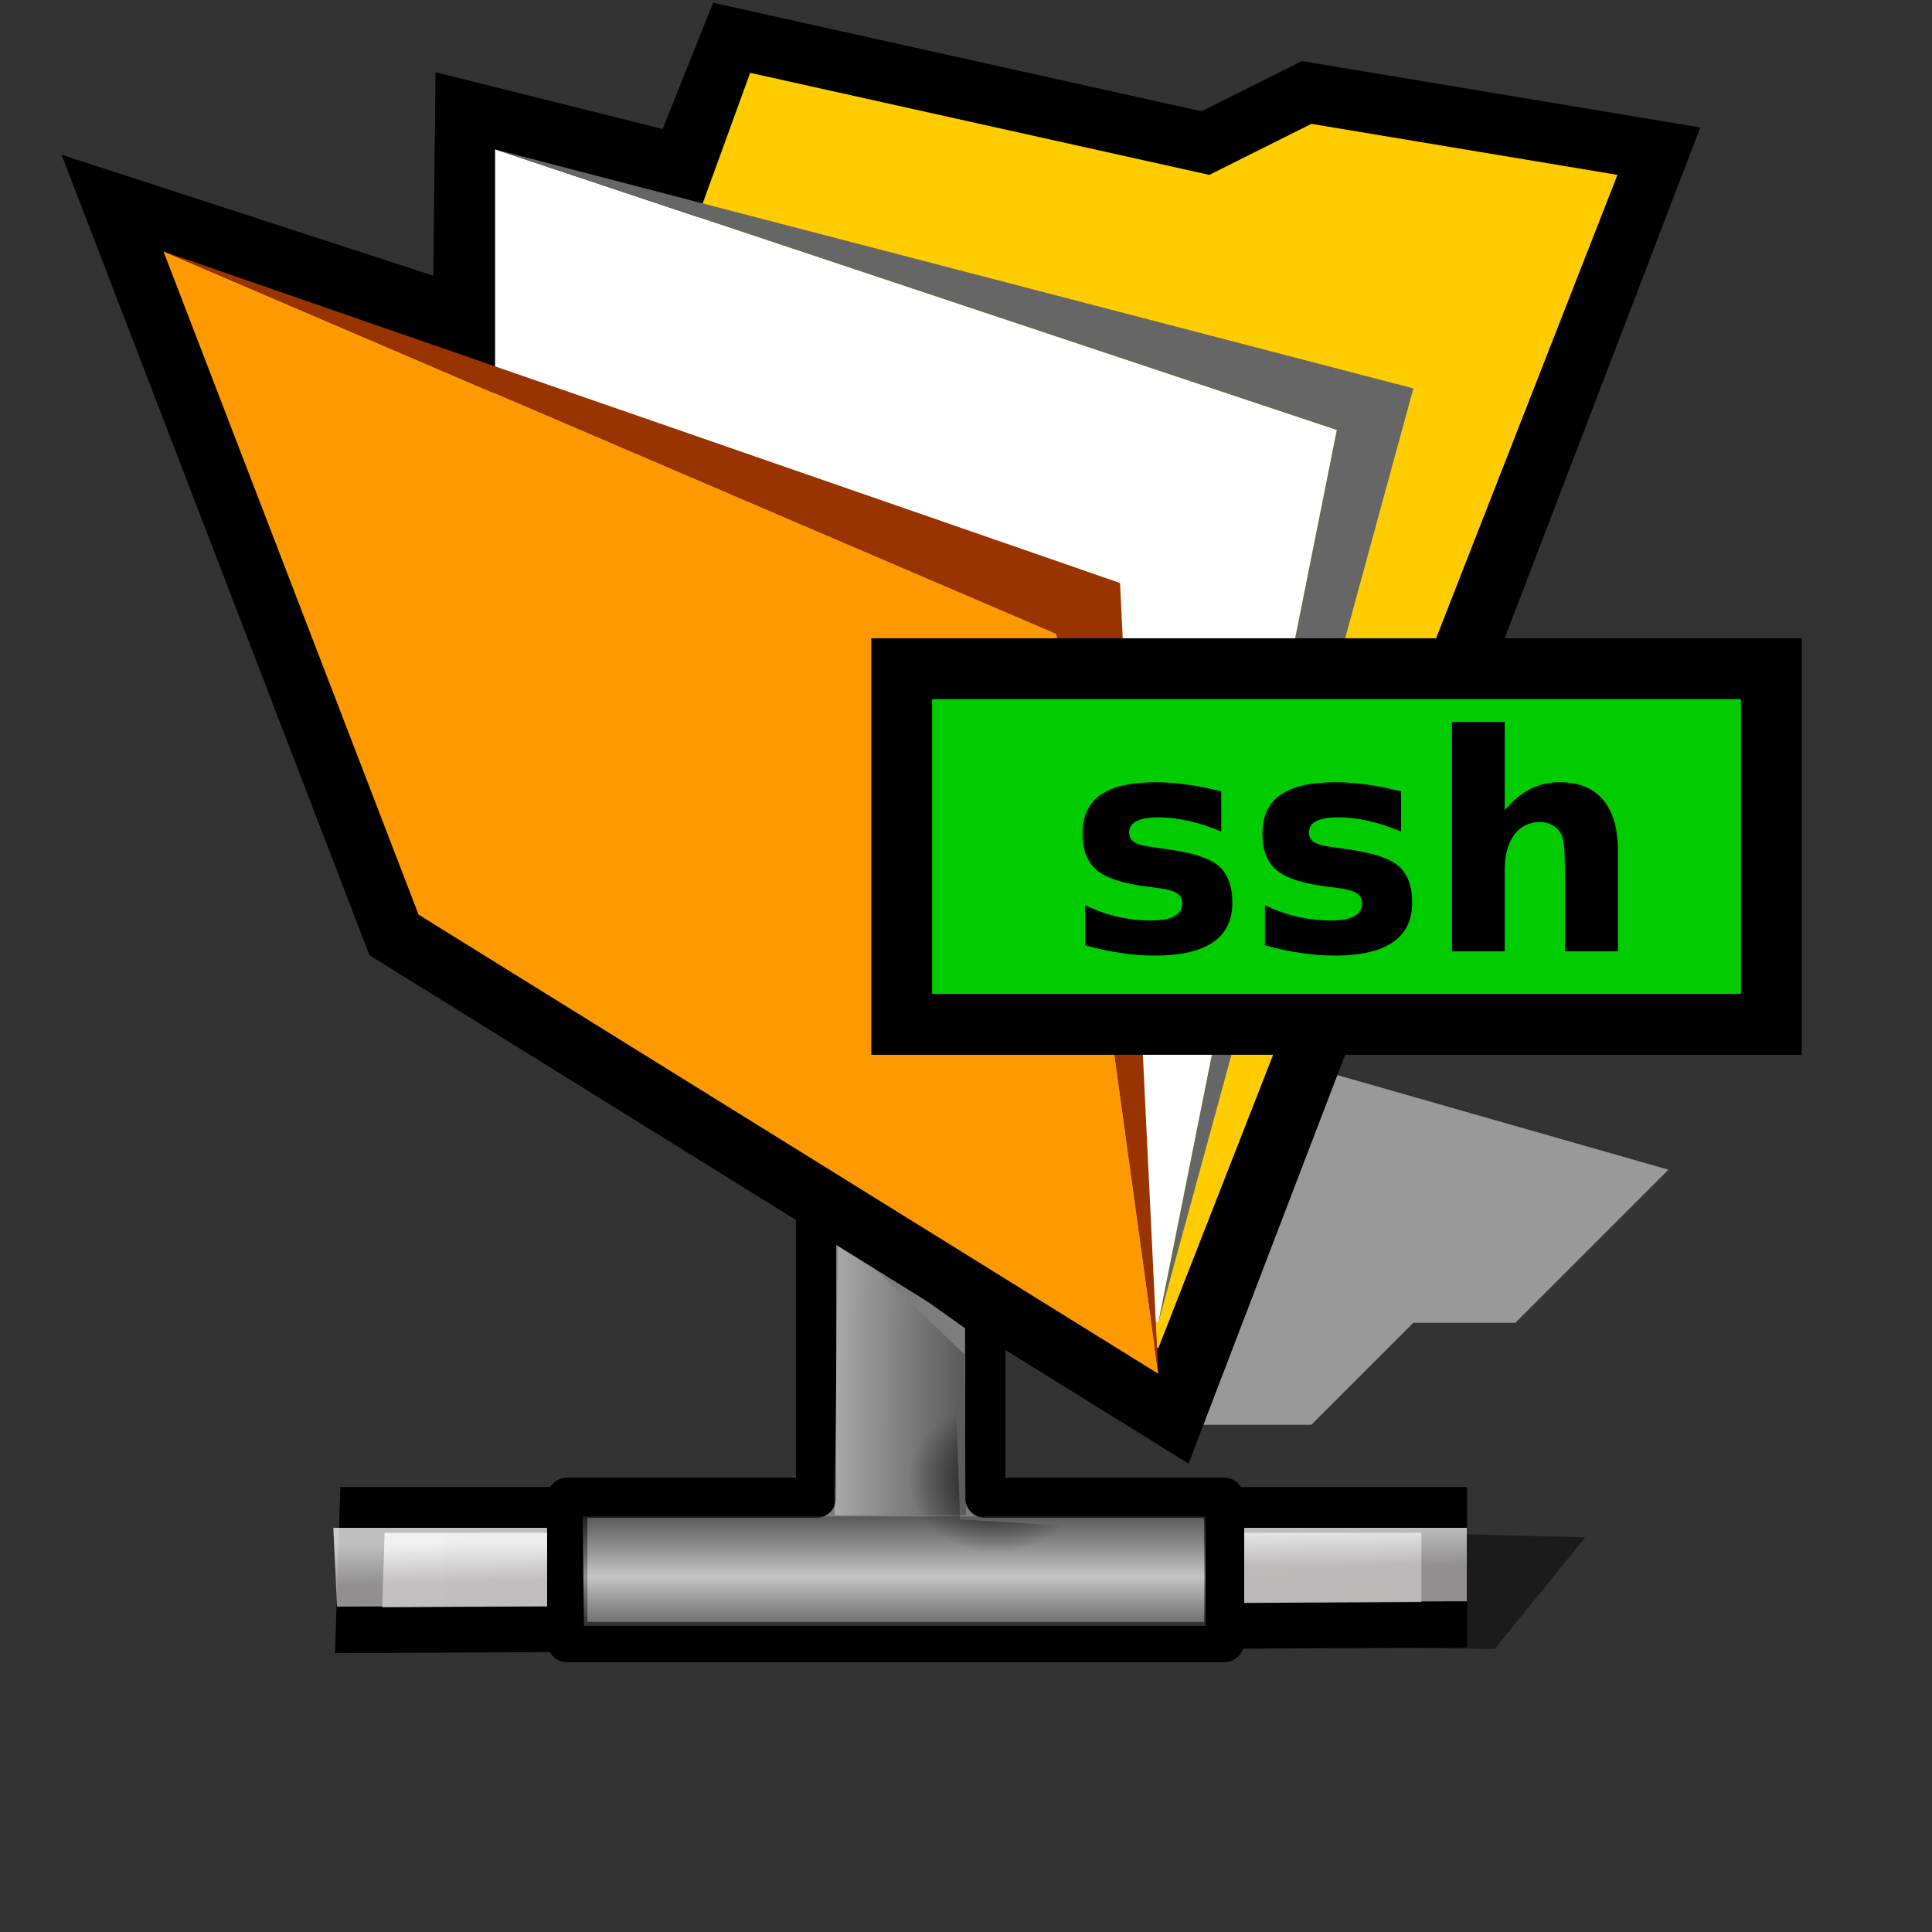 <?xml version="1.0" encoding="UTF-8" standalone="no"?>
<!-- Created with Sodipodi ("http://www.sodipodi.com/") -->

<svg
   xmlns:dc="http://purl.org/dc/elements/1.1/"
   xmlns:cc="http://creativecommons.org/ns#"
   xmlns:rdf="http://www.w3.org/1999/02/22-rdf-syntax-ns#"
   xmlns:svg="http://www.w3.org/2000/svg"
   xmlns="http://www.w3.org/2000/svg"
   xmlns:xlink="http://www.w3.org/1999/xlink"
   xmlns:sodipodi="http://sodipodi.sourceforge.net/DTD/sodipodi-0.dtd"
   xmlns:inkscape="http://www.inkscape.org/namespaces/inkscape"
   id="svg602"
   sodipodi:version="0.32"
   width="48pt"
   height="48pt"
   xml:space="preserve"
   sodipodi:docname="gnome-fs-ssh.svg"
   inkscape:version="0.48.3.1 r9886"
   version="1.1"><rect width="100%" height="100%" fill="#333333" stroke="none"/>
  <defs
   id="defs604"><linearGradient
   id="linearGradient1287">
  <stop
   offset="0"
   style="stop-color:#ffffff;stop-opacity:1;"
   id="stop1289" />
  <stop
   offset="1"
   style="stop-color:#c2bfbf;stop-opacity:0.996;"
   id="stop1288" />
</linearGradient>
<linearGradient
   id="linearGradient898">
      <stop
   style="stop-color:#000000;stop-opacity:0.742;"
   offset="0"
   id="stop900" />













      <stop
   style="stop-color:#000000;stop-opacity:0;"
   offset="1"
   id="stop902" />













    </linearGradient>
<linearGradient
   id="linearGradient888">
      <stop
   style="stop-color:#3d3d3d;stop-opacity:0.517;"
   offset="0"
   id="stop890" />













      <stop
   style="stop-color:#ffffff;stop-opacity:0.558;"
   offset="1"
   id="stop892" />













    </linearGradient>

    <linearGradient
   id="linearGradient672">
      <stop
   style="stop-color:#d9dfd5;stop-opacity:1;"
   offset="0"
   id="stop673" />













      <stop
   style="stop-color:#ffffff;stop-opacity:1;"
   offset="1"
   id="stop674" />













    </linearGradient>













    <linearGradient
   id="linearGradient616">
      <stop
   style="stop-color:#bfa673;stop-opacity:1;"
   offset="0"
   id="stop617" />













      <stop
   style="stop-color:#f0f0f0;stop-opacity:1;"
   offset="1"
   id="stop618" />













    </linearGradient>













    <linearGradient
   xlink:href="#linearGradient616"
   id="linearGradient619"
   x1="0.419"
   y1="0.19"
   x2="0.917"
   y2="1.504"
   gradientUnits="objectBoundingBox"
   gradientTransform="scale(0.73,1.37)" />













    <radialGradient
   xlink:href="#linearGradient616"
   id="radialGradient620"
   cx="83.71"
   cy="144.164"
   r="305.23"
   fx="83.71"
   fy="144.164"
   gradientTransform="scale(1.257,0.795)" />













    <linearGradient
   xlink:href="#linearGradient616"
   id="linearGradient621"
   x1="36.107"
   y1="44.18"
   x2="-1.112"
   y2="20.213"
   gradientUnits="userSpaceOnUse"
   gradientTransform="scale(1.085,0.922)" />













    <radialGradient
   xlink:href="#linearGradient898"
   id="radialGradient632"
   cx="0.332"
   cy="0.623"
   r="0.322"
   fx="0.332"
   fy="0.623" />













    <radialGradient
   xlink:href="#linearGradient616"
   id="radialGradient634"
   cx="1.164"
   cy="0.835"
   r="1.371"
   fx="1.164"
   fy="0.835" />













    <linearGradient
   xlink:href="#linearGradient672"
   id="linearGradient676"
   x1="15.687"
   y1="18.949"
   x2="56.488"
   y2="55.055" />













    <linearGradient
   xlink:href="#linearGradient672"
   id="linearGradient740"
   x1="40.153"
   y1="35.188"
   x2="36.58"
   y2="18.507"
   gradientUnits="userSpaceOnUse" />













  <linearGradient
   xlink:href="#linearGradient888"
   id="linearGradient878"
   x1="1.082"
   y1="0.514"
   x2="-0.365"
   y2="0.493"
   gradientUnits="objectBoundingBox"
   gradientTransform="scale(0.902,1.109)"
   spreadMethod="pad" />
<linearGradient
   xlink:href="#linearGradient888"
   id="linearGradient896"
   x1="0.515"
   y1="0.008"
   x2="0.515"
   y2="0.547"
   spreadMethod="reflect"
   gradientUnits="objectBoundingBox" />
<defs
   id="defs907">
    <linearGradient
   id="linearGradient622">
      <stop
   style="stop-color:#f8e29d;stop-opacity:0.447;"
   offset="0"
   id="stop623" />








      <stop
   style="stop-color:#272d2d;stop-opacity:0.478;"
   offset="1"
   id="stop624" />








    </linearGradient>








    <linearGradient
   id="linearGradient617">
      <stop
   style="stop-color:#ffffff;stop-opacity:1;"
   offset="0"
   id="stop918" />








      <stop
   style="stop-color:#000000;stop-opacity:1;"
   offset="1"
   id="stop619" />








    </linearGradient>








    <linearGradient
   id="linearGradient613">
      <stop
   style="stop-color:#ffffff;stop-opacity:0.624;"
   offset="0"
   id="stop614" />








      <stop
   style="stop-color:#5d6567;stop-opacity:1;"
   offset="1"
   id="stop615" />








    </linearGradient>








    <linearGradient
   id="linearGradient607">
      <stop
   style="stop-color:#d7d5d5;stop-opacity:1;"
   offset="0"
   id="stop608" />








      <stop
   style="stop-color:#000000;stop-opacity:0.404;"
   offset="1"
   id="stop609" />








    </linearGradient>








    <radialGradient
   xlink:href="#linearGradient622"
   id="radialGradient610" />








    <linearGradient
   xlink:href="#linearGradient617"
   id="linearGradient612"
   x1="-0.266"
   y1="-0.218"
   x2="1.077"
   y2="1.201"
   gradientTransform="matrix(1,-1.054768e-5,-2.212897e-8,1,6.882726e-9,-4.703892e-9)" />








    <radialGradient
   xlink:href="#linearGradient613"
   id="radialGradient616"
   cx="0.999"
   cy="1.174"
   r="1.11"
   fx="0.999"
   fy="1.174"
   gradientTransform="matrix(1,1.020568e-7,2.121713e-5,1,3.963748e-8,-1.000117e-8)" />








    <linearGradient
   xlink:href="#linearGradient617"
   id="linearGradient943"
   x1="-0.427"
   y1="0.906"
   x2="-0.968"
   y2="0.789" />








    <linearGradient
   xlink:href="#linearGradient617"
   id="linearGradient626"
   x1="1.299"
   y1="1.173"
   x2="0.337"
   y2="0.129"
   gradientTransform="matrix(1,-1.063720e-5,-1.320046e-7,1,-3.469447e-16,-1.358505e-16)"
   gradientUnits="objectBoundingBox" />








    <linearGradient
   xlink:href="#linearGradient607"
   id="linearGradient687"
   x1="1.22"
   y1="1.052"
   x2="-0.738"
   y2="-7.41785839e-2"
   gradientTransform="matrix(1,2.268336e-6,-1.975559e-5,1,5.713033e-8,3.856326e-8)" />








    <linearGradient
   xlink:href="#linearGradient622"
   id="linearGradient742" />








  </defs>
<sodipodi:namedview
   id="namedview952"
   inkscape:zoom="5.3769580"
   inkscape:cx="24.865590"
   inkscape:cy="18.133934"
   inkscape:window-width="640"
   inkscape:window-height="497"
   inkscape:window-x="311"
   inkscape:window-y="96" />
<sodipodi:namedview
   id="namedview1083"
   inkscape:zoom="4.6552648"
   inkscape:cx="23.878391"
   inkscape:cy="9.2081570"
   inkscape:window-width="719"
   inkscape:window-height="501"
   inkscape:window-x="613"
   inkscape:window-y="341" />
<defs
   id="defs3">
  <linearGradient
   id="linearGradient1068">
    <stop
   offset="0"
   style="stop-color:#d2d2d2;stop-opacity:1;"
   id="stop1070" />
    <stop
   offset="1"
   style="stop-color:#ffffff;stop-opacity:1;"
   id="stop1069" />
  </linearGradient>
  <linearGradient
   id="linearGradient1065"
   x1="0"
   y1="0.5"
   x2="1"
   y2="0.5"
   gradientUnits="objectBoundingBox"
   spreadMethod="pad"
   xlink:href="#linearGradient1287" />
  <linearGradient
   id="linearGradient1060">
    <stop
   offset="0"
   style="stop-color:#ffffff;stop-opacity:1;"
   id="stop1063" />
    <stop
   offset="0.5"
   style="stop-color:#acabaa;stop-opacity:0.996;"
   id="stop1062" />
    <stop
   offset="1"
   style="stop-color:#5a5856;stop-opacity:0.996;"
   id="stop1061" />
  </linearGradient>
  <linearGradient
   id="linearGradient645">
    <stop
   style="stop-color:#aca597;stop-opacity:1;"
   offset="0"
   id="stop646" />
    <stop
   style="stop-color:#ffffff;stop-opacity:1;"
   offset="1"
   id="stop647" />
  </linearGradient>
  <linearGradient
   id="linearGradient593">
    <stop
   style="stop-color:#478acf;stop-opacity:1;"
   offset="0"
   id="stop594" />
    <stop
   style="stop-color:#65c6f7;stop-opacity:1;"
   offset="1"
   id="stop595" />
  </linearGradient>
  <linearGradient
   id="linearGradient574">
    <stop
   style="stop-color:#85ad92;stop-opacity:1;"
   offset="0"
   id="stop575" />
    <stop
   style="stop-color:#559db2;stop-opacity:0.772;"
   offset="1"
   id="stop576" />
  </linearGradient>
  <linearGradient
   id="linearGradient570">
    <stop
   style="stop-color:#000000;stop-opacity:1;"
   offset="0"
   id="stop571" />
    <stop
   style="stop-color:#ffffff;stop-opacity:0;"
   offset="1"
   id="stop572" />
  </linearGradient>
  <linearGradient
   id="linearGradient573"
   xlink:href="#linearGradient1060"
   x1="0.618"
   y1="-0.787"
   x2="0.66"
   y2="-0.033" />
  <linearGradient
   id="linearGradient1213"
   xlink:href="#linearGradient1068"
   x1="1.019"
   y1="0.991"
   x2="0.498"
   y2="0.416" />
  <radialGradient
   id="radialGradient581"
   xlink:href="#linearGradient570"
   cx="0.783"
   cy="0.621"
   r="0.838"
   fx="0.783"
   fy="0.621" />
  <linearGradient
   id="linearGradient580"
   xlink:href="#linearGradient1068"
   x1="1.072"
   y1="0.859"
   x2="0.853"
   y2="0.425" />
  <linearGradient
   xlink:href="#linearGradient1060"
   id="linearGradient901"
   x1="-0.129"
   y1="0.028"
   x2="0.085"
   y2="0.113" />
  <linearGradient
   xlink:href="#linearGradient570"
   id="linearGradient902"
   x1="0.259"
   y1="0.199"
   x2="0.554"
   y2="0.931" />
  <linearGradient
   xlink:href="#linearGradient1068"
   id="linearGradient916"
   x1="0.148"
   y1="-1.688"
   x2="0.434"
   y2="1.812" />
  <defs
   id="defs890">
    <linearGradient
   id="linearGradient922"
   x1="0"
   y1="0.5"
   x2="1"
   y2="0.5"
   gradientUnits="objectBoundingBox"
   spreadMethod="pad"
   xlink:href="#linearGradient1065" />
    <linearGradient
   id="linearGradient908"
   x1="0"
   y1="0.5"
   x2="1"
   y2="0.5"
   gradientUnits="objectBoundingBox"
   spreadMethod="pad"
   xlink:href="#linearGradient1060" />
    <linearGradient
   id="linearGradient894"
   x1="0"
   y1="0.5"
   x2="1"
   y2="0.5"
   gradientUnits="objectBoundingBox"
   spreadMethod="pad"
   xlink:href="#linearGradient1068" />
    <linearGradient
   xlink:href="#linearGradient894"
   id="linearGradient897"
   x1="0.596"
   y1="-0.336"
   x2="0.613"
   y2="1.191" />
    <linearGradient
   xlink:href="#linearGradient894"
   id="linearGradient1119"
   x1="0.964"
   y1="1.028"
   x2="0.467"
   y2="0.218" />
    <linearGradient
   xlink:href="#linearGradient908"
   id="linearGradient907"
   x1="0.571"
   y1="2.377"
   x2="0.333"
   y2="0.492" />
    <linearGradient
   xlink:href="#linearGradient922"
   id="linearGradient921"
   x1="0.471"
   y1="0.154"
   x2="0.465"
   y2="0.984" />
    <linearGradient
   xlink:href="#linearGradient922"
   id="linearGradient948" />
    <defs
   id="defs987">
      <linearGradient
   id="linearGradient855"
   x1="0"
   y1="0.5"
   x2="1"
   y2="0.5"
   gradientUnits="objectBoundingBox"
   spreadMethod="pad"
   xlink:href="#linearGradient908" />
      <linearGradient
   id="linearGradient1188"
   x1="0"
   y1="0.5"
   x2="1"
   y2="0.5"
   gradientUnits="objectBoundingBox"
   spreadMethod="pad"
   xlink:href="#linearGradient922" />
      <linearGradient
   id="linearGradient831">
        <stop
   style="stop-color:#94897f;stop-opacity:1;"
   offset="0"
   id="stop832" />
        <stop
   style="stop-color:#fff5fe;stop-opacity:1;"
   offset="1"
   id="stop833" />
      </linearGradient>
      <linearGradient
   xlink:href="#linearGradient1188"
   id="linearGradient834"
   x1="0.876"
   y1="0.348"
   x2="-0.293"
   y2="0.935"
   gradientUnits="objectBoundingBox"
   spreadMethod="pad" />
      <radialGradient
   xlink:href="#linearGradient1188"
   id="radialGradient835"
   r="0.556"
   fy="0.281"
   fx="0.591"
   cy="0.281"
   cx="0.591"
   spreadMethod="pad" />
      <linearGradient
   xlink:href="#linearGradient1188"
   id="linearGradient893"
   x1="0.128"
   y1="0.769"
   x2="0.496"
   y2="0.709" />
      <linearGradient
   xlink:href="#linearGradient855"
   id="linearGradient625"
   x1="0.036"
   y1="1.028"
   x2="0.054"
   y2="-0.359" />
      <linearGradient
   xlink:href="#linearGradient1188"
   id="linearGradient627"
   x1="1.283"
   y1="0.126"
   x2="-0.155"
   y2="0.964" />
      <radialGradient
   xlink:href="#linearGradient1188"
   id="radialGradient628"
   r="1.598"
   fy="0.487"
   fx="0.368"
   cy="0.487"
   cx="0.368"
   gradientTransform="scale(0.877,1.14)" />
      <linearGradient
   xlink:href="#linearGradient1188"
   id="linearGradient628"
   x1="0.769"
   y1="0.15"
   x2="0.419"
   y2="0.733" />
    </defs>
    <sodipodi:namedview
   id="namedview898"
   pagecolor="#ffffff"
   bordercolor="#666666"
   borderopacity="1.0"
   inkscape:pageopacity="0.0"
   inkscape:pageshadow="2"
   inkscape:zoom="3.4732669"
   inkscape:cx="50.051177"
   inkscape:cy="18.096983"
   inkscape:window-width="1022"
   inkscape:window-height="670"
   showguides="false"
   snaptoguides="false"
   showgrid="false"
   snaptogrid="false"
   inkscape:window-x="0"
   inkscape:window-y="25">
      <sodipodi:guide
   orientation="vertical"
   position="28.706"
   id="guide879" />
      <sodipodi:guide
   orientation="horizontal"
   position="30.131"
   id="guide880" />
    </sodipodi:namedview>
  </defs>
  <sodipodi:namedview
   id="namedview1003"
   pagecolor="#ffffff"
   bordercolor="#666666"
   borderopacity="1.0"
   inkscape:pageopacity="0.0"
   inkscape:pageshadow="2"
   inkscape:zoom="1.3368738"
   inkscape:cx="24.541029"
   inkscape:cy="14.368596"
   inkscape:window-width="640"
   inkscape:window-height="499"
   showguides="true"
   snaptoguides="true"
   inkscape:window-x="138"
   inkscape:window-y="169" />
  <linearGradient
   xlink:href="#linearGradient1060"
   id="linearGradient1304"
   x1="-0.661"
   y1="0.465"
   x2="0.974"
   y2="0.518" />
  <linearGradient
   xlink:href="#linearGradient1060"
   id="linearGradient1322"
   x1="0.018"
   y1="0.207"
   x2="0.169"
   y2="0.768" />
  <linearGradient
   xlink:href="#linearGradient1065"
   id="linearGradient909"
   x1="-0.233"
   y1="0.199"
   x2="1.167"
   y2="1.08" />
  <linearGradient
   xlink:href="#linearGradient570"
   id="linearGradient977"
   x1="0.255"
   y1="0.218"
   x2="0.677"
   y2="0.792" />
  <linearGradient
   xlink:href="#linearGradient1065"
   id="linearGradient1043"
   x1="-0.06"
   y1="0.376"
   x2="0.093"
   y2="0.376" />
  <linearGradient
   xlink:href="#linearGradient1065"
   id="linearGradient925"
   x1="0.527"
   y1="0.083"
   x2="0.652"
   y2="0.567" />
</defs>

    
    
    
    <linearGradient
   y2="142.85"
   x2="111.788"
   y1="230.285"
   x1="111.788"
   gradientUnits="userSpaceOnUse"
   id="linearGradient1996"
   gradientTransform="matrix(1.571,0,0,1.571,-72.112,-74.103)">
      <stop
   id="stop3166"
   style="stop-color:#FFFFFF"
   offset="0" />
      <stop
   id="stop3167"
   style="stop-color:#FAFAFA"
   offset="0.102" />
      <stop
   id="stop3168"
   style="stop-color:#EBEBEB"
   offset="0.226" />
      <stop
   id="stop3169"
   style="stop-color:#D2D2D2"
   offset="0.361" />
      <stop
   id="stop3170"
   style="stop-color:#B0B0B0"
   offset="0.504" />
      <stop
   id="stop3171"
   style="stop-color:#848484"
   offset="0.653" />
      <stop
   id="stop3172"
   style="stop-color:#4E4E4E"
   offset="0.808" />
      <stop
   id="stop3173"
   style="stop-color:#0F0F0F"
   offset="0.965" />
      <stop
   id="stop3174"
   style="stop-color:#000000"
   offset="1" />
      
      
      
    </linearGradient>
    
    <radialGradient
   gradientUnits="userSpaceOnUse"
   gradientTransform="matrix(2.133,-0.977,0.82,1.79,-1234.482,-1464.97)"
   fy="994.024"
   fx="223.238"
   r="45.424"
   cy="994.024"
   cx="223.238"
   id="radialGradient2007">
      <stop
   id="stop3180"
   style="stop-color:#FFFFFF"
   offset="0" />
      <stop
   id="stop3181"
   style="stop-color:#000000"
   offset="1" />
      
      
      
    </radialGradient>
    
    
    <linearGradient
   y2="105.755"
   x2="141.162"
   y1="96.094"
   x1="131.501"
   gradientUnits="userSpaceOnUse"
   id="linearGradient2011"
   gradientTransform="matrix(1.571,0,0,1.571,-72.112,-74.103)">
      <stop
   id="stop3188"
   style="stop-color:#FFFFFF"
   offset="0" />
      <stop
   id="stop3189"
   style="stop-color:#000000"
   offset="1" />
      
      
      
    </linearGradient>
    
    
    <linearGradient
   y2="98.641"
   x2="154.453"
   y1="98.641"
   x1="139.912"
   gradientUnits="userSpaceOnUse"
   id="XMLID_6_"
   gradientTransform="matrix(1.571,0,0,1.571,-72.112,-74.103)">
      <stop
   id="stop3196"
   style="stop-color:#BBBBBB"
   offset="0" />
      <stop
   id="stop3197"
   style="stop-color:#888888"
   offset="1" />
      
      
      
    </linearGradient>
    
    <linearGradient
   y2="93.064"
   x2="166.486"
   y1="93.064"
   x1="145.959"
   gradientUnits="userSpaceOnUse"
   id="XMLID_7_"
   gradientTransform="matrix(1.571,0,0,1.571,-72.112,-74.103)">
      <stop
   id="stop3203"
   style="stop-color:#FF9200"
   offset="0" />
      <stop
   id="stop3204"
   style="stop-color:#FF0000"
   offset="0.264" />
      <stop
   id="stop3205"
   style="stop-color:#FA0000"
   offset="0.375" />
      <stop
   id="stop3206"
   style="stop-color:#EB0000"
   offset="0.509" />
      <stop
   id="stop3207"
   style="stop-color:#D20000"
   offset="0.655" />
      <stop
   id="stop3208"
   style="stop-color:#B00000"
   offset="0.811" />
      <stop
   id="stop3209"
   style="stop-color:#850000"
   offset="0.971" />
      <stop
   id="stop3210"
   style="stop-color:#7C0000"
   offset="1" />
      
      
      
      
      
    </linearGradient>
    
    <linearGradient
   y2="69.667"
   x2="171.857"
   y1="69.667"
   x1="158.666"
   gradientUnits="userSpaceOnUse"
   id="XMLID_8_"
   gradientTransform="matrix(1.571,0,0,1.571,-72.112,-74.103)">
      <stop
   id="stop3218"
   style="stop-color:#FF6D00"
   offset="0" />
      <stop
   id="stop3219"
   style="stop-color:#FF3300"
   offset="1" />
      
      
      
    </linearGradient>
    
    <linearGradient
   y2="69.842"
   x2="168.797"
   y1="69.842"
   x1="160.666"
   gradientUnits="userSpaceOnUse"
   id="XMLID_9_"
   gradientTransform="matrix(1.571,0,0,1.571,-72.112,-74.103)">
      <stop
   id="stop3225"
   style="stop-color:#FFAE00"
   offset="0" />
      <stop
   id="stop3226"
   style="stop-color:#FFF030"
   offset="1" />
      
      
      
    </linearGradient>
    
    <linearGradient
   y2="81.176"
   x2="193.295"
   y1="81.176"
   x1="169.221"
   gradientUnits="userSpaceOnUse"
   id="XMLID_10_"
   gradientTransform="matrix(1.571,0,0,1.571,-72.112,-74.103)">
      <stop
   id="stop3232"
   style="stop-color:#FF6D00"
   offset="0" />
      <stop
   id="stop3233"
   style="stop-color:#FF3300"
   offset="1" />
      
      
      
    </linearGradient>
    
    <linearGradient
   y2="80.177"
   x2="189.135"
   y1="80.177"
   x1="171.381"
   gradientUnits="userSpaceOnUse"
   id="XMLID_11_"
   gradientTransform="matrix(1.571,0,0,1.571,-72.112,-74.103)">
      <stop
   id="stop3239"
   style="stop-color:#FFAE00"
   offset="0" />
      <stop
   id="stop3240"
   style="stop-color:#FFF030"
   offset="1" />
      
      
      
    </linearGradient>
    
    <linearGradient
   y2="100.71"
   x2="194.938"
   y1="100.71"
   x1="170.449"
   gradientUnits="userSpaceOnUse"
   id="XMLID_12_"
   gradientTransform="matrix(1.571,0,0,1.571,-72.112,-74.103)">
      <stop
   id="stop3246"
   style="stop-color:#FF6D00"
   offset="0" />
      <stop
   id="stop3247"
   style="stop-color:#FF3300"
   offset="1" />
      
      
      
    </linearGradient>
    
    <linearGradient
   y2="99.711"
   x2="191.039"
   y1="99.711"
   x1="172.346"
   gradientUnits="userSpaceOnUse"
   id="XMLID_13_"
   gradientTransform="matrix(1.571,0,0,1.571,-72.112,-74.103)">
      <stop
   id="stop3253"
   style="stop-color:#FFAE00"
   offset="0" />
      <stop
   id="stop3254"
   style="stop-color:#FFF030"
   offset="1" />
      
      
      
    </linearGradient>
    
  <linearGradient
   inkscape:collect="always"
   xlink:href="#XMLID_3_"
   id="linearGradient2362"
   gradientUnits="userSpaceOnUse"
   gradientTransform="matrix(1.571,0,0,1.571,-68.341,-138.099)"
   x1="111.788"
   y1="230.285"
   x2="111.788"
   y2="142.85" /><radialGradient
   inkscape:collect="always"
   xlink:href="#XMLID_4_"
   id="radialGradient2364"
   gradientUnits="userSpaceOnUse"
   gradientTransform="matrix(2.133,-0.977,0.82,1.79,-1230.711,-1528.965)"
   cx="223.238"
   cy="994.024"
   fx="223.238"
   fy="994.024"
   r="45.424" /><linearGradient
   inkscape:collect="always"
   xlink:href="#XMLID_5_"
   id="linearGradient2366"
   gradientUnits="userSpaceOnUse"
   gradientTransform="matrix(1.571,0,0,1.571,-68.341,-138.099)"
   x1="131.501"
   y1="96.094"
   x2="141.162"
   y2="105.755" /><linearGradient
   inkscape:collect="always"
   xlink:href="#XMLID_6_"
   id="linearGradient2368"
   gradientUnits="userSpaceOnUse"
   gradientTransform="matrix(1.571,0,0,1.571,-68.341,-138.099)"
   x1="139.912"
   y1="98.641"
   x2="154.453"
   y2="98.641" /><linearGradient
   inkscape:collect="always"
   xlink:href="#XMLID_7_"
   id="linearGradient2370"
   gradientUnits="userSpaceOnUse"
   gradientTransform="matrix(1.571,0,0,1.571,-68.341,-138.099)"
   x1="145.959"
   y1="93.064"
   x2="166.486"
   y2="93.064" /><linearGradient
   inkscape:collect="always"
   xlink:href="#XMLID_8_"
   id="linearGradient2372"
   gradientUnits="userSpaceOnUse"
   gradientTransform="matrix(1.571,0,0,1.571,-68.341,-138.099)"
   x1="158.666"
   y1="69.667"
   x2="171.857"
   y2="69.667" /><linearGradient
   inkscape:collect="always"
   xlink:href="#XMLID_9_"
   id="linearGradient2374"
   gradientUnits="userSpaceOnUse"
   gradientTransform="matrix(1.571,0,0,1.571,-68.341,-138.099)"
   x1="160.666"
   y1="69.842"
   x2="168.797"
   y2="69.842" /><linearGradient
   inkscape:collect="always"
   xlink:href="#XMLID_10_"
   id="linearGradient2376"
   gradientUnits="userSpaceOnUse"
   gradientTransform="matrix(1.571,0,0,1.571,-68.341,-138.099)"
   x1="169.221"
   y1="81.176"
   x2="193.295"
   y2="81.176" /><linearGradient
   inkscape:collect="always"
   xlink:href="#XMLID_11_"
   id="linearGradient2378"
   gradientUnits="userSpaceOnUse"
   gradientTransform="matrix(1.571,0,0,1.571,-68.341,-138.099)"
   x1="171.381"
   y1="80.177"
   x2="189.135"
   y2="80.177" /><linearGradient
   inkscape:collect="always"
   xlink:href="#XMLID_12_"
   id="linearGradient2380"
   gradientUnits="userSpaceOnUse"
   gradientTransform="matrix(1.571,0,0,1.571,-68.341,-138.099)"
   x1="170.449"
   y1="100.71"
   x2="194.938"
   y2="100.71" /><linearGradient
   inkscape:collect="always"
   xlink:href="#XMLID_13_"
   id="linearGradient2382"
   gradientUnits="userSpaceOnUse"
   gradientTransform="matrix(1.571,0,0,1.571,-68.341,-138.099)"
   x1="172.346"
   y1="99.711"
   x2="191.039"
   y2="99.711" /><linearGradient
   xlink:href="#linearGradient900"
   id="linearGradient2155" /><linearGradient
   xlink:href="#linearGradient900"
   id="linearGradient906" /><linearGradient
   xlink:href="#linearGradient900"
   id="linearGradient905" /><linearGradient
   xlink:href="#linearGradient900"
   id="linearGradient904" /><linearGradient
   xlink:href="#linearGradient900"
   id="linearGradient903" /><linearGradient
   id="linearGradient900"><stop
     style="stop-color:#000;stop-opacity:1;"
     offset="0"
     id="stop901" /><stop
     style="stop-color:#fff;stop-opacity:1;"
     offset="1"
     id="stop2149" /></linearGradient>


<linearGradient
   y2="0.237"
   x2="-0.062"
   y1="0.863"
   x1="0.92"
   id="linearGradient923"
   xlink:href="#linearGradient672" />













  <linearGradient
   gradientUnits="userSpaceOnUse"
   y2="18.507"
   x2="36.58"
   y1="35.188"
   x1="40.153"
   id="linearGradient2144"
   xlink:href="#linearGradient672" />













    <linearGradient
   y2="0.422"
   x2="0.319"
   y1="0.976"
   x1="0.563"
   id="linearGradient2142"
   xlink:href="#linearGradient672" />













    <radialGradient
   fy="0.835"
   fx="1.164"
   r="1.371"
   cy="0.835"
   cx="1.164"
   id="radialGradient2140"
   xlink:href="#linearGradient616" />













    <radialGradient
   fy="0.5"
   fx="0.5"
   r="0.907"
   cy="0.5"
   cx="0.5"
   id="radialGradient2138"
   xlink:href="#linearGradient672" />













    <linearGradient
   gradientTransform="scale(1.085,0.922)"
   gradientUnits="userSpaceOnUse"
   y2="20.213"
   x2="-1.112"
   y1="44.18"
   x1="36.107"
   id="linearGradient2136"
   xlink:href="#linearGradient616" />













    <radialGradient
   gradientTransform="scale(1.257,0.795)"
   fy="144.164"
   fx="83.71"
   r="305.23"
   cy="144.164"
   cx="83.71"
   id="radialGradient2134"
   xlink:href="#linearGradient616" />













    <linearGradient
   gradientTransform="scale(0.73,1.37)"
   gradientUnits="objectBoundingBox"
   y2="1.504"
   x2="0.917"
   y1="0.19"
   x1="0.419"
   id="linearGradient2132"
   xlink:href="#linearGradient616" />













    <linearGradient
   id="linearGradient2126">
      <stop
   id="stop2128"
   offset="0"
   style="stop-color:#b39169;stop-opacity:1;" />













      <stop
   id="stop2130"
   offset="1"
   style="stop-color:#efe0cd;stop-opacity:1;" />













    </linearGradient>













    <linearGradient
   id="linearGradient2120">
      <stop
   id="stop2122"
   offset="0"
   style="stop-color:#d9dfd5;stop-opacity:1;" />













      <stop
   id="stop2124"
   offset="1"
   style="stop-color:#ffffff;stop-opacity:0.234;" />













    </linearGradient>



    <linearGradient
   id="linearGradient629">
  <stop
   id="stop630"
   offset="0"
   style="stop-color:#d9dfd5;stop-opacity:0;" />


  <stop
   id="stop631"
   offset="1"
   style="stop-color:#ffffff;stop-opacity:1;" />


</linearGradient><linearGradient
   inkscape:collect="always"
   xlink:href="#XMLID_3_"
   id="linearGradient2253"
   gradientUnits="userSpaceOnUse"
   gradientTransform="matrix(1,0,0,-1,233.398,406.766)"
   x1="-204.6"
   y1="373.765"
   x2="-254.674"
   y2="384.666" /><linearGradient
   inkscape:collect="always"
   xlink:href="#XMLID_4_"
   id="linearGradient2255"
   gradientUnits="userSpaceOnUse"
   gradientTransform="matrix(1,0,0,-1,233.398,406.766)"
   x1="-209.857"
   y1="367.387"
   x2="-227.223"
   y2="393.023" /><linearGradient
   inkscape:collect="always"
   xlink:href="#XMLID_5_"
   id="linearGradient2257"
   gradientUnits="userSpaceOnUse"
   gradientTransform="matrix(1,0,0,-1,233.398,406.766)"
   x1="-189.317"
   y1="382.328"
   x2="-203.503"
   y2="370.228" /></defs>
  <sodipodi:namedview
   id="base"
   inkscape:zoom="9.45"
   inkscape:cx="48.383799"
   inkscape:cy="29.94709"
   inkscape:window-width="1678"
   inkscape:window-height="988"
   inkscape:window-x="2"
   inkscape:window-y="30"
   showguides="true"
   snaptoguides="true"
   inkscape:current-layer="svg602"
   showgrid="false"
   inkscape:window-maximized="1">
    <sodipodi:guide
   orientation="vertical"
   position="72.264"
   id="guide627" />













  </sodipodi:namedview>
  <path
   style="fill-opacity:0.463;fill-rule:evenodd;stroke-width:0.125;"
   d="M 14.735,54.181 L 49.512,54.628 L 52.513,50.928 L 14.736,49.946 L 14.735,54.181 z "
   id="path1031"
   sodipodi:nodetypes="ccccc" />
  <path
   style="fill:url(#linearGradient909);fill-opacity:0.75;fill-rule:evenodd;stroke:#000000;stroke-width:1.513;"
   d="M 11.879,54.002 L 47.842,53.824 L 47.842,50.016 L 12.008,50.016 L 11.879,54.002 z "
   id="path974"
   sodipodi:nodetypes="ccccc" />
  <path
   style="fill:url(#linearGradient1043);fill-opacity:0.75;fill-rule:evenodd;stroke-width:0.12;"
   d="M 11.117,53.228 L 48.277,53.228 L 48.277,50.796 L 11.263,50.796 L 11.117,53.228 z "
   id="path1042"
   sodipodi:nodetypes="ccccc" />
  <path
   style="fill:url(#linearGradient925);fill-opacity:0.75;fill-rule:evenodd;stroke-width:0.12;"
   d="M 11.164,53.222 L 48.591,53.043 L 48.591,50.611 L 11.042,50.611 L 11.164,53.222 z "
   id="path924"
   sodipodi:nodetypes="ccccc" />
  
  
  
  
  
  
  <g
   id="g1290">
    <path
   style="fill:#7d7d7d;fill-opacity:1;fill-rule:evenodd;stroke:#000000;stroke-width:1pt;stroke-linecap:butt;stroke-linejoin:round;stroke-opacity:1"
   d="m 27.033,39.659 0,9.956 -8.242,0 0,4.78 21.758,0 0,-4.78 -7.912,0 0,-5.956 z"
   id="path877"
   sodipodi:nodetypes="ccccccccc"
   inkscape:connector-curvature="0" />
    <path
   style="fill:url(#linearGradient896);fill-rule:evenodd;stroke:none;stroke-opacity:1;stroke-width:1pt;stroke-linejoin:round;stroke-linecap:butt;fill-opacity:1;"
   d="M 19.343,53.86 L 39.931,53.86 L 39.931,50.234 L 19.302,50.234 L 19.343,53.86 z "
   id="path895"
   sodipodi:nodetypes="ccccc" />
    <path
   style="fill:url(#linearGradient878);fill-opacity:1;fill-rule:evenodd;stroke:none"
   d="m 27.756,40.861 -0.11,9.334 4.354,-2e-6 -0.055,-5.334 z"
   id="path887"
   sodipodi:nodetypes="ccccc"
   inkscape:connector-curvature="0" />
    <path
   style="fill:url(#radialGradient632);fill-rule:evenodd;stroke:none;stroke-opacity:1;stroke-width:1pt;stroke-linejoin:miter;stroke-linecap:butt;fill-opacity:1;"
   d="M 30,47.143 L 30,51.868 L 35.495,51.868 L 39.011,50.769 L 31.805,50.33 L 31.595,44.176 L 30,47.143 z "
   id="path1081"
   sodipodi:nodetypes="ccccccc" />
  </g>
<g
   transform="matrix(0.845,0,0,0.845,2.88,-4.347)"
   id="g3070"><path
     inkscape:connector-curvature="0"
     style="fill:#999999;fill-opacity:1"
     d="m 42,61 h 6 l 4,-4 h 4 l 6,-6 -14,-4 -6,14 z"
     id="path6" /><path
     inkscape:connector-curvature="0"
     style="fill:none;stroke:#000000;stroke-width:4.735"
     d="M 3,15 13,41 42,59 60,12 48,10 44,12 26,8 24,13 16,11 15.91,19.2 3,15 z"
     id="path8" /><path
     inkscape:connector-curvature="0"
     style="fill:#ffcc00;fill-opacity:1"
     d="M 26,8 14,41 42,58 60,12 48,10 44,12 26,8 z"
     id="path15" /><path
     inkscape:connector-curvature="0"
     style="fill:#ffffff;fill-opacity:1"
     d="M 16,11 V 41 L 42,57 49,22 16,11 z"
     id="path22" /><path
     inkscape:connector-curvature="0"
     style="fill:#666666;fill-opacity:1"
     d="M 16,11 49,22 42,57 52,20.37 16,11 z"
     id="path29" /><path
     inkscape:connector-curvature="0"
     style="fill:#ff9900;fill-opacity:1"
     d="M 3,15 13,41 42,59 38,30 3,15 z"
     id="path36" /><path
     inkscape:connector-curvature="0"
     style="fill:#993300;fill-opacity:1"
     d="M 3,15 38,30 42,59 40.5,28 3,15 z"
     id="path38" /></g><rect
   style="fill:#0c0;fill-opacity:1;stroke:black;stroke-width:2.016;stroke-linecap:square;stroke-linejoin:miter;stroke-miterlimit:4;stroke-dasharray:none;stroke-dashoffset:0;stroke-opacity:1"
   id="rect2910"
   width="28.809"
   height="11.781"
   x="29.87"
   y="22.152"
   ry="0" /><path
   style="font-size:10px;font-style:normal;font-weight:bold;fill:black;fill-opacity:1;stroke:none;stroke-width:1px;stroke-linecap:butt;stroke-linejoin:miter;stroke-opacity:1;font-family:Bitstream Vera Sans"
   d="M 40.456,26.215 L 40.456,27.544 C 40.082,27.387 39.721,27.27 39.372,27.192 C 39.024,27.114 38.695,27.075 38.386,27.075 C 38.054,27.075 37.806,27.117 37.644,27.202 C 37.484,27.283 37.404,27.41 37.404,27.583 C 37.404,27.723 37.465,27.83 37.585,27.905 C 37.709,27.98 37.929,28.035 38.244,28.071 L 38.552,28.115 C 39.447,28.229 40.049,28.416 40.359,28.676 C 40.668,28.937 40.822,29.345 40.822,29.902 C 40.822,30.485 40.608,30.922 40.178,31.215 C 39.748,31.508 39.107,31.655 38.254,31.655 C 37.893,31.655 37.518,31.626 37.131,31.567 C 36.747,31.512 36.351,31.427 35.944,31.313 L 35.944,29.985 C 36.293,30.154 36.649,30.281 37.014,30.366 C 37.382,30.45 37.754,30.493 38.132,30.493 C 38.474,30.493 38.731,30.446 38.903,30.351 C 39.076,30.257 39.162,30.117 39.162,29.931 C 39.162,29.775 39.102,29.659 38.982,29.585 C 38.864,29.506 38.628,29.446 38.274,29.404 L 37.966,29.365 C 37.188,29.267 36.643,29.086 36.33,28.823 C 36.018,28.559 35.861,28.159 35.861,27.622 C 35.861,27.042 36.06,26.613 36.457,26.333 C 36.854,26.053 37.463,25.913 38.283,25.913 C 38.606,25.913 38.944,25.937 39.299,25.986 C 39.654,26.035 40.04,26.111 40.456,26.215 M 46.413,26.215 L 46.413,27.544 C 46.039,27.387 45.678,27.27 45.329,27.192 C 44.981,27.114 44.652,27.075 44.343,27.075 C 44.011,27.075 43.764,27.117 43.601,27.202 C 43.441,27.283 43.361,27.41 43.361,27.583 C 43.361,27.723 43.422,27.83 43.542,27.905 C 43.666,27.98 43.886,28.035 44.201,28.071 L 44.509,28.115 C 45.404,28.229 46.006,28.416 46.316,28.676 C 46.625,28.937 46.779,29.345 46.779,29.902 C 46.779,30.485 46.565,30.922 46.135,31.215 C 45.705,31.508 45.064,31.655 44.211,31.655 C 43.85,31.655 43.475,31.626 43.088,31.567 C 42.704,31.512 42.308,31.427 41.902,31.313 L 41.902,29.985 C 42.25,30.154 42.606,30.281 42.971,30.366 C 43.339,30.45 43.711,30.493 44.089,30.493 C 44.431,30.493 44.688,30.446 44.861,30.351 C 45.033,30.257 45.119,30.117 45.119,29.931 C 45.119,29.775 45.059,29.659 44.939,29.585 C 44.821,29.506 44.585,29.446 44.231,29.404 L 43.923,29.365 C 43.145,29.267 42.6,29.086 42.287,28.823 C 41.975,28.559 41.819,28.159 41.819,27.622 C 41.819,27.042 42.017,26.613 42.414,26.333 C 42.811,26.053 43.42,25.913 44.24,25.913 C 44.563,25.913 44.901,25.937 45.256,25.986 C 45.611,26.035 45.997,26.111 46.413,26.215 M 53.596,28.183 L 53.596,31.513 L 51.838,31.513 L 51.838,30.971 L 51.838,28.974 C 51.838,28.496 51.827,28.167 51.804,27.988 C 51.784,27.809 51.749,27.677 51.696,27.592 C 51.628,27.478 51.535,27.391 51.418,27.329 C 51.301,27.264 51.167,27.231 51.018,27.231 C 50.653,27.231 50.367,27.373 50.158,27.656 C 49.95,27.936 49.846,28.325 49.846,28.823 L 49.846,31.513 L 48.098,31.513 L 48.098,23.916 L 49.846,23.916 L 49.846,26.845 C 50.11,26.526 50.389,26.292 50.686,26.142 C 50.982,25.989 51.309,25.913 51.667,25.913 C 52.299,25.913 52.777,26.106 53.103,26.494 C 53.431,26.881 53.596,27.444 53.596,28.183"
   id="text4309" /></svg>